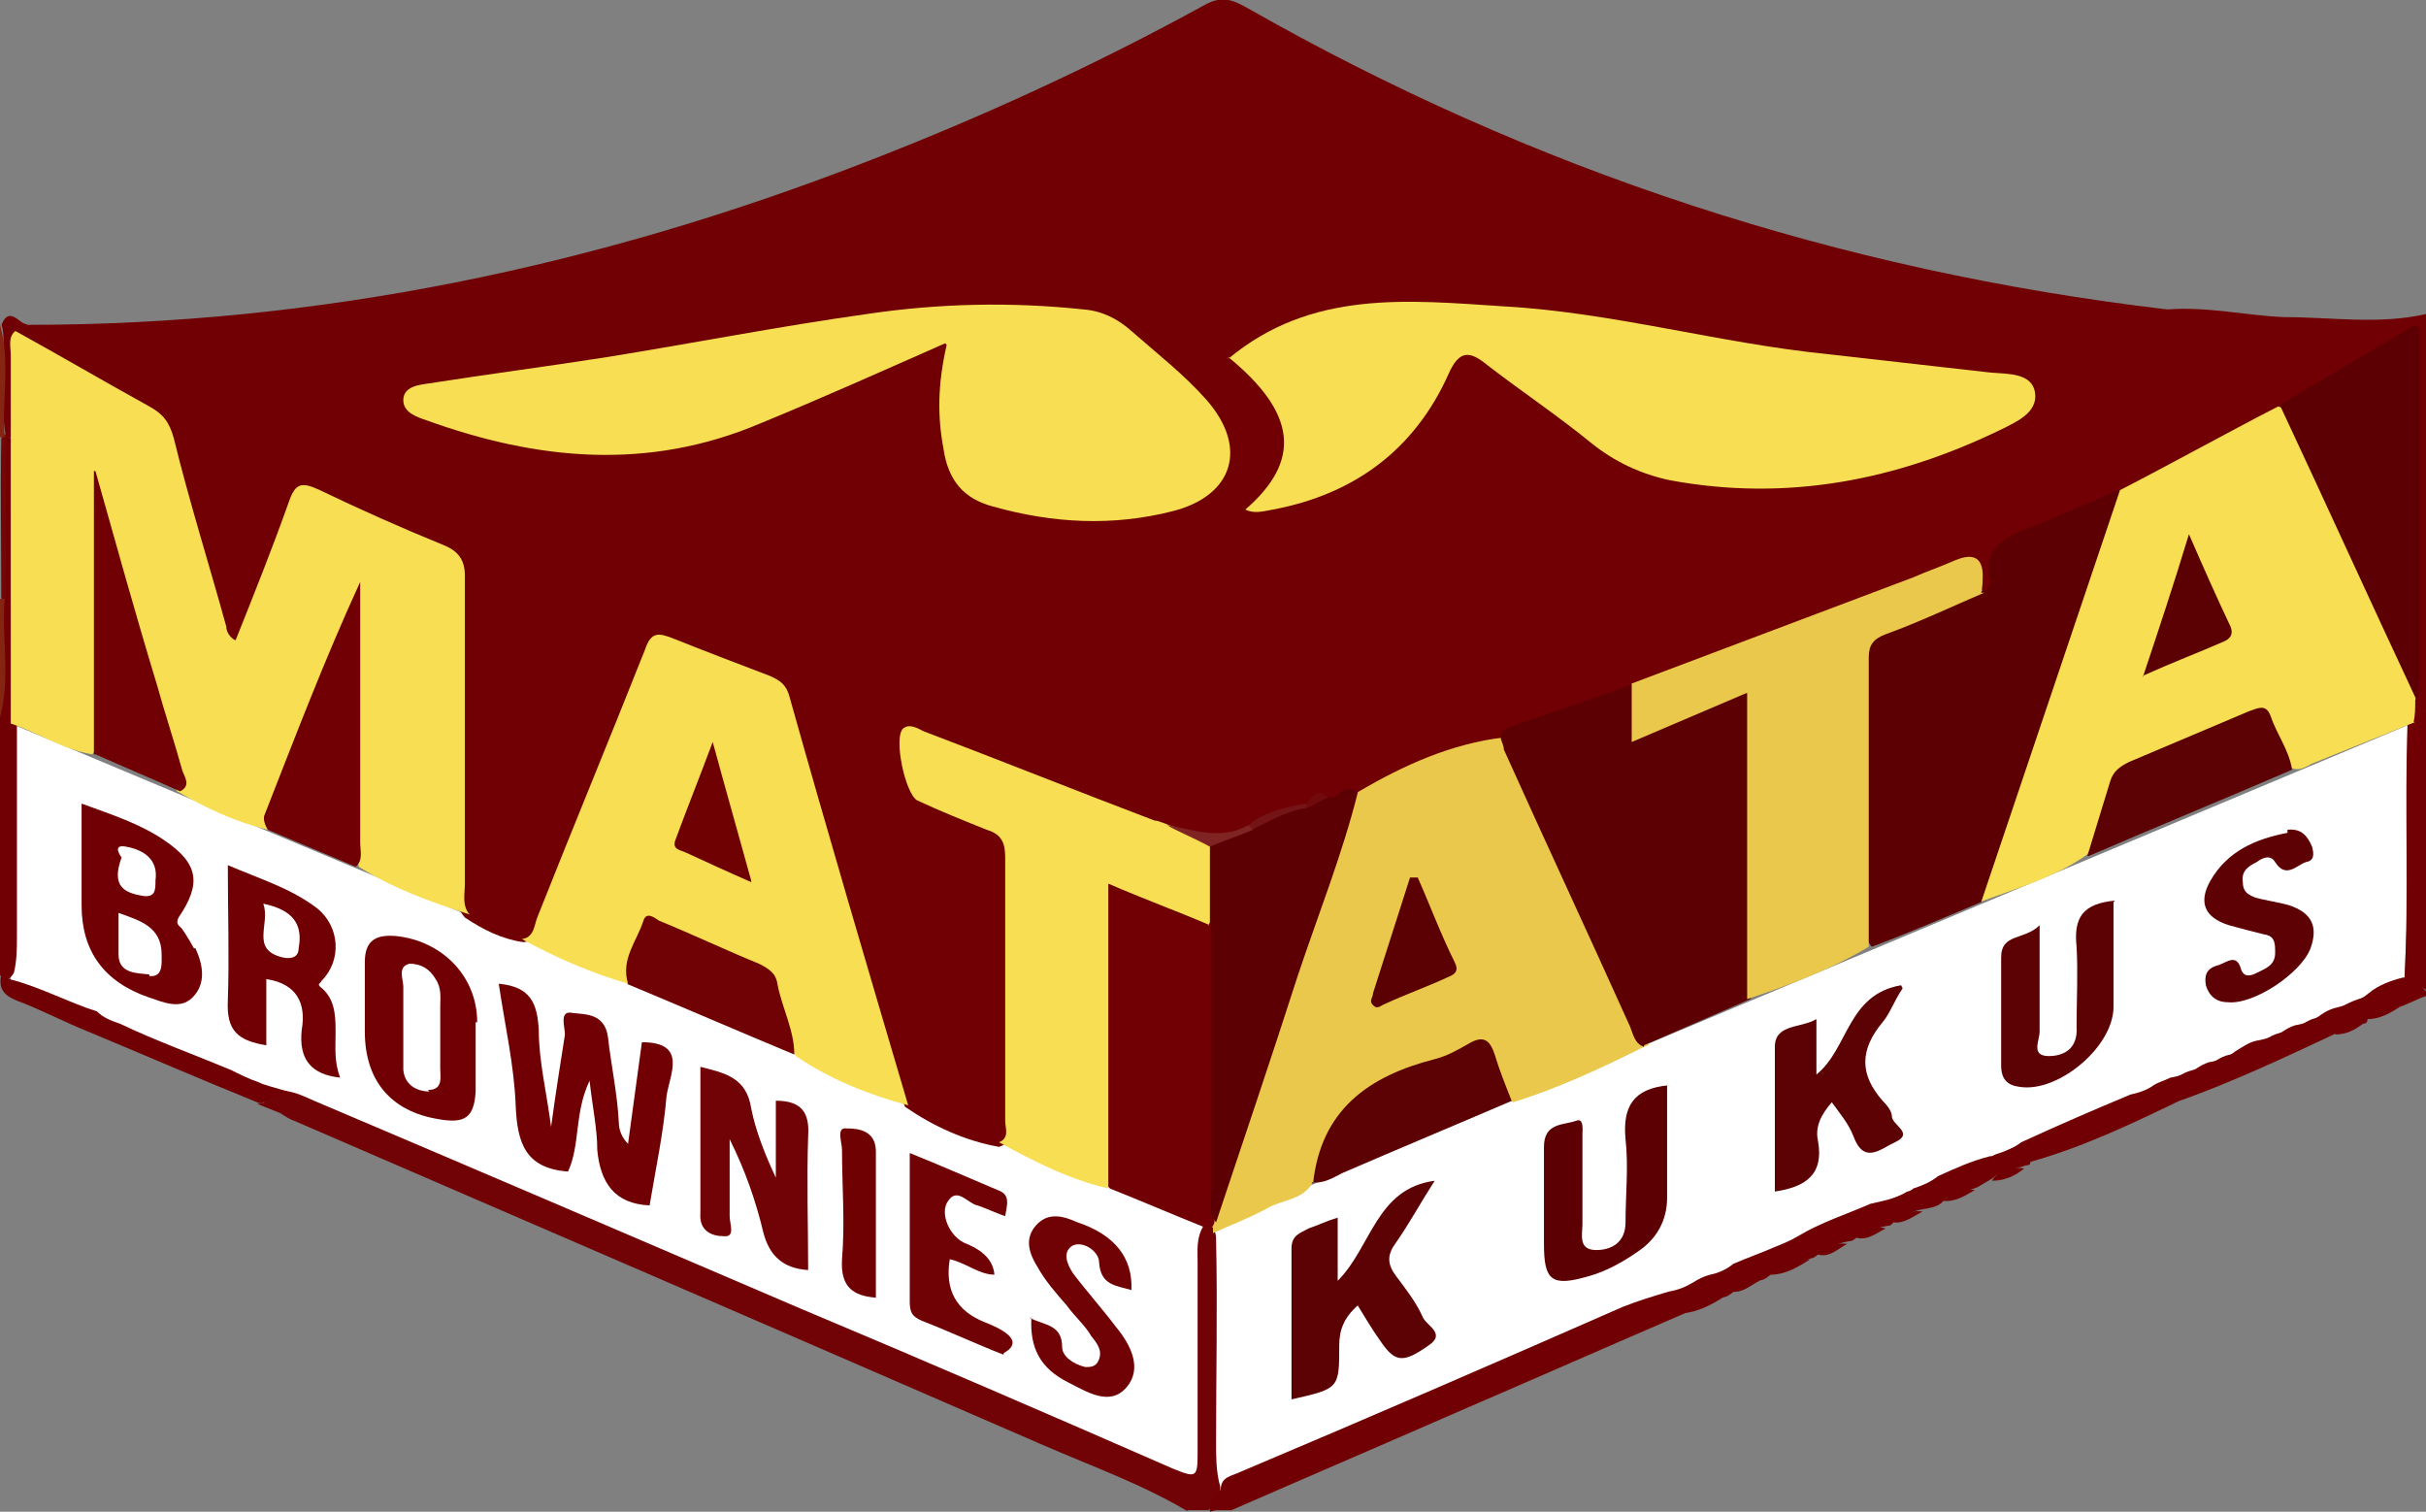<?xml version="1.0" encoding="UTF-8"?>
<svg id="Layer_1" data-name="Layer 1" xmlns="http://www.w3.org/2000/svg" viewBox="0 0 15.76 9.82">
  <rect x="0" y="0" width="15.76" height="9.82" fill="#808080" stroke="none"/>
  <defs>
    <style>
      .cls-1 {
        fill: #700a0d;
      }

      .cls-2 {
        fill: #710306;
      }

      .cls-3 {
        fill: #fff;
      }

      .cls-4 {
        fill: #5c0103;
      }

      .cls-5 {
        fill: #700104;
      }

      .cls-6 {
        fill: #862511;
      }

      .cls-7 {
        fill: #e9c84b;
      }

      .cls-8 {
        fill: #740605;
      }

      .cls-9 {
        fill: #f8de53;
      }

      .cls-10 {
        fill: #7f2323;
      }

      .cls-11 {
        fill: #751417;
      }

      .cls-12 {
        fill: #852411;
      }

      .cls-13 {
        fill: #710205;
      }

      .cls-14 {
        fill: #700103;
      }

      .cls-15 {
        fill: #700003;
      }

      .cls-16 {
        fill: #5c0003;
      }

      .cls-17 {
        fill: #5c0104;
      }

      .cls-18 {
        fill: #5d0104;
      }
    </style>
  </defs>
  <polygon class="cls-3" points=".07 4.7 7.87 7.97 15.69 4.69 15.62 6.37 7.93 9.68 .07 6.37 .07 4.7"/>
  <g>
    <path class="cls-2" d="M7.72,9.82c-.3-.18-.64-.3-.96-.44-1.61-.7-3.23-1.4-4.85-2.1-.03-.01-.06-.03-.09-.05-.03-.03-.1-.03-.11-.09,.01-.03,.04-.04,.06-.05,.1-.02,.18,.02,.27,.06,1.06,.45,2.11,.9,3.16,1.35,.81,.34,1.62,.69,2.42,1.04,.15,.06,.16,.06,.16-.1,0-.41,0-.83,0-1.24,0-.08-.01-.16,.04-.24,.02,0,.04,0,.05,0,.02,.03,.03,.05,.03,.09,.01,.44,0,.88,0,1.32,0,.09,0,.17,.02,.26,.03,.08-.03,.13-.07,.18h-.14Z"/>
    <path class="cls-15" d="M7.86,9.82c-.01-.07,.03-.1,.07-.14,0-.09,.07-.09,.13-.12,.83-.35,1.66-.71,2.48-1.07,.1-.04,.2-.07,.3-.1,.06-.01,.11-.03,.16-.06,.03-.02,.07-.04,.11-.05,.05-.01,.1-.03,.15-.07,.09-.04,.18-.07,.27-.11,.05-.02,.1-.04,.15-.07,.15-.09,.31-.14,.47-.21,.08-.02,.16-.03,.24-.08,.01,0,.03-.01,.04-.02,.06-.02,.11-.04,.16-.08,.11-.05,.22-.1,.34-.13,.09,.01,.17-.07,.26-.02,0,.02,0,.03,0,.05,0,.02,0,.03-.03,.03-.07,.03-.15,.02-.21,.08-.03,.02-.07,.04-.1,.06-.07,.03-.15,.04-.21,.07-.03,.05-.07,.06-.12,.07-.07,.01-.13,.03-.19,.07-.02,.01-.04,.03-.05,.04-.07,.01-.13,.03-.19,.06-.02,.01-.04,.03-.06,.04-.07,.01-.13,.03-.19,.07-.02,.01-.04,.03-.06,.04-.09,.02-.17,.07-.26,.1-.02,.01-.04,.03-.06,.04-.06,.02-.13,.03-.18,.07-.02,.01-.04,.03-.06,.04-.09,.03-.18,.04-.25,.1-.51,.22-1.01,.44-1.52,.66-.48,.21-.97,.42-1.45,.63h-.1Z"/>
    <path class="cls-15" d="M13.17,7.52c-.08,0-.16,.1-.25,.03,0-.03,.02-.04,.04-.05,.06-.02,.12-.04,.17-.08,.24-.11,.47-.21,.71-.31,.05-.01,.11-.03,.15-.06,.03-.02,.07-.03,.11-.05,.06-.01,.12-.03,.17-.06,.03-.02,.05-.03,.08-.04,.06-.01,.12-.03,.17-.07,.05-.03,.09-.06,.14-.07,.06-.01,.12-.03,.17-.06,.03-.02,.05-.03,.08-.04,.06-.01,.12-.03,.17-.07,.03-.02,.05-.03,.08-.04,.08-.02,.16-.04,.23-.1,.06-.05,.14-.08,.22-.1,.02,0,.05,0,.07,0,.04,.01,.05,.06,.08,.09v.03c-.06,.02-.11,.05-.17,.07-.07,.03-.15,.03-.21,.08,0,.02-.01,.03-.03,.03-.06,.01-.11,.05-.18,.05-.35,.15-.71,.29-1.05,.45-.25,.11-.5,.22-.75,.32-.06,.03-.12,.06-.2,.05Z"/>
    <path class="cls-15" d="M15.69,6.36s-.05,0-.07,0c.03-.55,0-1.11,.02-1.66,0-.06,0-.11,.01-.16,.04-.1,.02-.21,.02-.31,0-.6,0-1.21,0-1.81,0-.08,.01-.16-.04-.23-.05-.04-.11-.02-.17-.02-.41,.01-.81-.01-1.21-.07-.06,0-.15,0-.17-.09,.26-.02,.51,.04,.76,.05,.31,0,.61,.05,.92-.02v2.58c-.04,.14-.02,.27-.02,.41,0,.39,0,.77,0,1.16,0,.06,.03,.13-.05,.17Z"/>
    <path class="cls-15" d="M15.69,6.36c.05-.06,.04-.13,.04-.2,0-.46,0-.92,0-1.38,0-.05-.04-.12,.03-.16v1.81s-.06-.04-.07-.08Z"/>
    <path class="cls-15" d="M14.08,2.01c.28,.08,.57,.07,.86,.1,.25,.02,.5,0,.75,.01,0,.04-.02,.07-.05,.08-.28,.13-.52,.34-.8,.48-.35,.19-.71,.37-1.07,.55-.2,.1-.41,.19-.62,.28-.11,.05-.19,.1-.18,.24,0,.05,0,.11-.08,.11q-.09-.2-.31-.11c-.65,.26-1.3,.49-1.95,.74-.29,.1-.59,.2-.87,.32-.32,.1-.63,.21-.92,.35-.07,0-.13,.03-.2,.04-.06-.01-.11,.02-.17,.05-.12,.05-.26,.08-.37,.14-.18,.12-.36,.04-.54,0-.48-.16-.94-.36-1.42-.53-.07-.02-.15-.11-.21,0-.05,.08,0,.26,.09,.31,.13,.07,.26,.12,.4,.18,.11,.05,.16,.12,.16,.24,0,.56,0,1.13,0,1.69,0,.07,0,.14-.09,.17-.22-.04-.42-.13-.61-.26-.11-.25-.17-.52-.24-.78-.17-.59-.35-1.18-.52-1.77-.04-.13-.11-.21-.24-.25-.14-.05-.27-.1-.41-.16-.18-.08-.2-.07-.27,.11-.22,.54-.44,1.08-.65,1.61-.03,.07-.05,.16-.15,.17-.14-.02-.26-.08-.38-.16-.07-.08-.06-.17-.06-.26,0-.6,0-1.2,0-1.8,0-.21-.06-.32-.26-.39-.19-.06-.36-.15-.54-.24-.2-.09-.2-.09-.29,.12-.09,.21-.17,.42-.25,.63-.02,.06-.03,.14-.11,.14-.08,0-.09-.08-.1-.14-.1-.36-.21-.71-.3-1.07-.04-.16-.13-.26-.28-.33-.21-.1-.41-.22-.61-.34-.05-.03-.12-.05-.13-.13,.01-.05,.04-.06,.09-.04,1.89,0,3.7-.38,5.45-1.06,.75-.29,1.49-.63,2.2-1.02,.11-.06,.18-.03,.27,.02,1.86,1.06,3.85,1.71,5.98,1.96Z"/>
    <path class="cls-15" d="M0,6.33c0-.56,0-1.12,0-1.68,.03-.26,0-.51,.01-.77,0-.34-.01-.69,0-1.03,.02-.02,.04-.02,.06,0,.04,.06,.04,.13,.04,.2,0,.54,0,1.09,0,1.63,0,.47,0,.93,0,1.4,0,.08,0,.16-.02,.24-.03,.05-.06,.06-.1,0Z"/>
    <path class="cls-15" d="M0,6.33s.04,.02,.06,.03c.2,.05,.38,.15,.57,.21,.04,.04,.09,.06,.15,.08,.23,.11,.48,.2,.72,.3,.06,.03,.12,.06,.18,.08,.04,.02,.09,.03,.19,.06-.01,.01-.14,.05-.15,.06-.01,.02-.03,.02-.05,.01-.37-.15-.74-.31-1.1-.46-.15-.06-.3-.14-.46-.2-.1-.04-.12-.09-.1-.18Z"/>
    <path class="cls-8" d="M.04,2.84c0,.35,0,.7,0,1.04,0,.02-.02,.02-.03,0,0-.35,0-.7,0-1.05,0,0,.01,0,.02-.01,0,0,.01,0,.02,.01Z"/>
    <path class="cls-15" d="M.06,2.84h-.01s-.01,0-.01,0,0,0,0,0c-.04-.18,0-.36-.02-.54,0-.06,.01-.13-.01-.19,.05-.13,.12,0,.17,0-.03,.01-.05,.03-.08,.04,.03,.18,.02,.36,.02,.54,0,.06,0,.12-.06,.16Z"/>
    <path class="cls-12" d="M0,3.89s.02,0,.03,0c-.02,.26,.04,.51-.03,.77,0-.26,0-.51,0-.77Z"/>
    <path class="cls-6" d="M0,2.11c.07,.24,.01,.49,.03,.73,0,0-.02,0-.03,0,0-.24,0-.49,0-.73Z"/>
    <path class="cls-15" d="M1.67,7.17s.03,0,.05-.01c.04,.01,.08,.02,.1,.07-.05-.02-.1-.04-.15-.06Z"/>
    <path class="cls-15" d="M14.12,7.13s0-.01,0-.01c.34-.16,.68-.31,1.04-.44,.02,.01,.02,.03,0,.04-.32,.15-.64,.3-.97,.42-.03,.01-.06,.02-.08,0Z"/>
    <path class="cls-15" d="M14.12,7.13s.05,0,.08,0c-.33,.16-.66,.32-1.02,.42,0-.01,0-.03,0-.04,.31-.13,.63-.26,.94-.39Z"/>
    <path class="cls-15" d="M10.94,8.53c.06-.1,.16-.1,.25-.1-.08,.05-.16,.09-.25,.1Z"/>
    <path class="cls-15" d="M11.5,8.28c.07-.06,.15-.11,.26-.1-.08,.05-.16,.1-.26,.1Z"/>
    <path class="cls-15" d="M15.38,6.62c.05-.08,.13-.08,.21-.08-.06,.04-.13,.08-.21,.08Z"/>
    <path class="cls-15" d="M12.94,7.67c.05-.08,.13-.09,.21-.08-.06,.05-.13,.08-.21,.08Z"/>
    <path class="cls-15" d="M12.62,7.8c.06-.06,.13-.08,.21-.07-.07,.04-.13,.08-.21,.07Z"/>
    <path class="cls-15" d="M15.17,6.72s0-.03,0-.04c.06,0,.12-.05,.18-.03-.05,.04-.11,.07-.18,.07Z"/>
    <path class="cls-15" d="M12.06,8.04c.05-.06,.12-.08,.19-.06-.06,.03-.12,.08-.19,.06Z"/>
    <path class="cls-15" d="M11.81,8.15c.05-.06,.11-.08,.19-.07-.06,.03-.11,.09-.19,.07Z"/>
    <path class="cls-15" d="M11.25,8.39c.05-.06,.11-.08,.18-.07-.06,.03-.11,.08-.18,.07Z"/>
    <path class="cls-15" d="M12.3,7.94c.05-.06,.12-.08,.19-.07-.06,.03-.12,.08-.19,.07Z"/>
    <path class="cls-7" d="M10.68,6.8c-.28,.14-.56,.27-.85,.36-.08-.05-.1-.14-.13-.22-.04-.1-.09-.13-.2-.09-.21,.09-.43,.19-.64,.27-.1,.04-.13,.12-.16,.21-.05,.12-.04,.27-.17,.35-.07,.12-.2,.11-.3,.17-.11,.06-.24,.11-.35,.16,0-.02,0-.03,0-.05,0-.03,0-.05,0-.08,.28-.87,.58-1.74,.87-2.61,.02-.05,.03-.1,.08-.13,.29-.17,.6-.31,.94-.35,.14,.12,.17,.3,.24,.46,.23,.48,.45,.97,.67,1.46,.01,.03,.02,.05,.03,.08Z"/>
    <path class="cls-15" d="M7.89,7.93s0,.03-.02,.04c-.02,0-.03,0-.05,0-.2-.08-.41-.17-.61-.25-.06-.06-.06-.14-.06-.21,0-.52,0-1.03,0-1.55,0-.25,.05-.28,.28-.18,.16,.07,.33,.11,.46,.24,.03,.05,.03,.11,.03,.17,0,.48,0,.97,0,1.45,0,.1-.04,.19-.03,.29Z"/>
    <path class="cls-15" d="M12.15,7.86c.08-.04,.16-.09,.25-.11-.06,.1-.16,.1-.25,.11Z"/>
    <path class="cls-15" d="M12.4,7.76c.05-.04,.11-.07,.18-.07-.05,.06-.11,.08-.18,.07Z"/>
    <path class="cls-15" d="M11.52,8.14s.09-.07,.15-.06c-.04,.05-.09,.07-.15,.06Z"/>
    <path class="cls-15" d="M11.1,8.32s.1-.06,.16-.06c-.03,.07-.09,.07-.16,.06Z"/>
    <path class="cls-15" d="M10.86,8.42c.05-.02,.1-.04,.15-.06-.03,.07-.09,.08-.15,.06Z"/>
    <path class="cls-15" d="M15.16,6.57c.08-.05,.16-.09,.25-.1-.06,.09-.16,.1-.25,.1Z"/>
    <path class="cls-15" d="M14.91,6.68c.06-.03,.11-.08,.19-.07-.05,.06-.11,.08-.19,.07Z"/>
    <path class="cls-15" d="M14.67,6.78c.06-.03,.11-.08,.18-.07-.05,.06-.11,.08-.18,.07Z"/>
    <path class="cls-15" d="M14.35,6.92c.06-.04,.11-.08,.19-.07-.05,.06-.11,.08-.19,.07Z"/>
    <path class="cls-15" d="M14.1,7.02c.06-.03,.12-.08,.19-.07-.05,.06-.11,.08-.19,.07Z"/>
    <path class="cls-15" d="M12.96,7.52c.06-.03,.11-.08,.18-.07-.05,.06-.11,.08-.18,.07Z"/>
    <path class="cls-15" d="M13.86,7.13s.1-.06,.15-.06c-.03,.07-.09,.07-.15,.06Z"/>
    <path class="cls-9" d="M15.69,4.69c-.22,.09-.45,.18-.67,.27-.04,.02-.08,.05-.13,.03-.07-.07-.09-.16-.14-.24-.05-.09-.1-.12-.2-.07-.23,.1-.46,.2-.68,.29-.08,.04-.12,.1-.15,.18-.05,.13-.07,.28-.16,.4-.21,.15-.46,.22-.7,.31-.04-.04-.01-.09,0-.13,.27-.79,.52-1.58,.8-2.37,.02-.06,.04-.14,.1-.17,.35-.18,.69-.37,1.04-.55,.07,.02,.09,.09,.12,.14,.24,.53,.5,1.06,.74,1.59,.03,.06,.05,.12,.03,.18,0,.05,0,.09-.01,.14Z"/>
    <path class="cls-16" d="M15.7,4.55c-.3-.64-.59-1.28-.89-1.92,.29-.17,.59-.35,.88-.52,.04,.01,.03,.04,.03,.07,0,.76,0,1.53,0,2.29,0,.03-.01,.05-.02,.08Z"/>
    <path class="cls-9" d="M1.74,5.39c-.21-.05-.4-.14-.59-.25-.11-.42-.23-.84-.35-1.26-.07-.25-.16-.49-.18-.75,.04,.53,.01,1.07,.02,1.6,0,.06,0,.12-.04,.17-.19-.03-.35-.14-.53-.2,0-.56,0-1.11,0-1.67,0-.06,0-.13,0-.19,0-.18,0-.35,0-.53,0-.06-.02-.12,.03-.16,.29,.16,.58,.33,.87,.49,.09,.05,.13,.1,.16,.21,.1,.41,.23,.82,.34,1.22,0,.03,.02,.07,.06,.09,.12-.3,.24-.6,.35-.91,.04-.11,.08-.12,.19-.07,.27,.13,.54,.25,.81,.36,.1,.04,.14,.1,.14,.2,0,.67,0,1.34,0,2,0,.07-.02,.14,.03,.2-.25-.08-.5-.17-.72-.31-.04-.31-.01-.63-.02-.94,0-.28-.02-.55,0-.78-.15,.47-.38,.96-.56,1.47Z"/>
    <path class="cls-9" d="M7.98,2.33c.54-.45,1.17-.38,1.79-.34,.71,.04,1.4,.24,2.1,.31,.35,.04,.71,.08,1.06,.12,.11,.01,.27,0,.29,.13,.02,.13-.12,.19-.22,.24-.68,.33-1.39,.47-2.15,.33-.19-.04-.36-.12-.51-.24-.22-.18-.46-.34-.68-.51-.11-.09-.18-.1-.25,.06-.22,.49-.61,.78-1.14,.88-.06,.01-.12,.03-.18,0,.37-.32,.33-.63-.11-.99Z"/>
    <path class="cls-9" d="M6.14,2.23c-.43,.19-.81,.36-1.2,.52-.73,.31-1.45,.24-2.17-.02-.06-.02-.15-.05-.15-.13,0-.09,.1-.1,.17-.11,.38-.06,.77-.11,1.15-.17,.56-.09,1.12-.2,1.69-.28,.47-.07,.94-.08,1.41-.03,.12,.01,.22,.06,.31,.14,.17,.15,.34,.28,.49,.45,.27,.31,.17,.62-.22,.72-.39,.1-.78,.08-1.17-.03-.19-.05-.29-.17-.32-.37-.04-.21-.04-.42,.02-.68Z"/>
    <path class="cls-9" d="M4.08,6.39c-.24-.07-.47-.17-.69-.29,.08-.01,.08-.09,.1-.14,.23-.58,.47-1.16,.7-1.74,.04-.12,.09-.11,.19-.07,.2,.08,.41,.16,.62,.24,.07,.03,.11,.06,.13,.14,.25,.89,.51,1.77,.77,2.65-.26-.07-.51-.17-.73-.32-.08-.12-.09-.26-.13-.39-.03-.08-.07-.14-.15-.18-.17-.07-.34-.14-.51-.22-.12-.06-.18-.02-.22,.1-.02,.08-.04,.16-.08,.23Z"/>
    <path class="cls-16" d="M10.68,6.8c-.06-.02-.07-.08-.09-.13-.27-.6-.55-1.2-.82-1.8,0-.02-.01-.04-.02-.07,0-.03,.01-.06,.04-.07,.28-.1,.55-.19,.83-.29,.08,.08,.03,.19,.07,.29,.17-.05,.32-.13,.48-.2,.18-.07,.24-.04,.24,.15,0,.55,0,1.1,0,1.66,0,.05,0,.1-.04,.15-.23,.1-.46,.2-.69,.3Z"/>
    <path class="cls-16" d="M13.77,3.19c-.3,.89-.6,1.78-.9,2.67-.24,.1-.47,.2-.71,.29-.05-.06-.05-.13-.05-.2,0-.53,0-1.06,0-1.59,0-.17,.06-.29,.23-.34,.19-.06,.34-.2,.55-.18,.03-.02,.04-.04,.04-.07-.05-.19,.07-.27,.22-.33,.21-.08,.41-.17,.62-.26Z"/>
    <path class="cls-7" d="M12.89,3.85c-.21,.09-.42,.19-.64,.27-.08,.03-.11,.07-.11,.15,0,.63,0,1.25,0,1.88-.25,.15-.52,.25-.79,.34,0-.66,0-1.31,0-1.99-.26,.11-.49,.21-.75,.32v-.38c.61-.23,1.22-.46,1.83-.69,.09-.04,.18-.07,.27-.11q.19-.08,.18,.12s0,.06-.01,.09Z"/>
    <path class="cls-9" d="M7.86,6.01c-.21-.09-.43-.17-.66-.27,0,.67,0,1.32,0,1.98-.26-.06-.49-.18-.71-.3,.07-.03,.04-.09,.04-.14,0-.57,0-1.14,0-1.71,0-.09-.02-.15-.12-.18-.15-.06-.3-.12-.45-.19-.08-.04-.16-.42-.09-.47,.04-.03,.09,0,.13,.02,.5,.19,1,.39,1.5,.58,.02,0,.04,.01,.07,.02,.11,.05,.25,.04,.32,.17,.02,.16,.06,.33-.04,.49Z"/>
    <path class="cls-16" d="M7.86,6.01c0-.17,0-.35,0-.52,.08-.07,.18-.09,.27-.13,.11-.05,.22-.1,.35-.13,.05-.01,.09-.08,.16-.05,.06,0,.1-.1,.18-.03-.1,.4-.26,.8-.39,1.19-.17,.53-.35,1.06-.53,1.6-.05-.06-.03-.12-.03-.18,0-.58,0-1.16,0-1.74Z"/>
    <path class="cls-10" d="M8.14,5.39c-.09,.04-.19,.07-.28,.11-.09-.05-.19-.09-.28-.14,.18,.03,.35,.1,.53,0,.04-.01,.04,0,.03,.03Z"/>
    <path class="cls-11" d="M8.14,5.39s-.02-.02-.03-.03c.11-.09,.25-.12,.38-.14,.01,0,.01,.02,0,.02,0,0,0,.01-.01,.01-.13,.02-.24,.09-.35,.14Z"/>
    <path class="cls-1" d="M8.49,5.25s0-.02,0-.03c.04-.06,.07-.1,.14-.04-.05,.02-.09,.05-.14,.07Z"/>
    <path class="cls-15" d="M1.51,7c.07,0,.12,.02,.17,.07-.07,0-.12-.02-.17-.07Z"/>
    <path class="cls-15" d="M.63,6.61c.05,0,.1,.02,.14,.07-.06,0-.11,0-.14-.07Z"/>
    <path class="cls-17" d="M8.39,9.08c0-.33,0-.65,0-.97,0-.09,.06-.1,.11-.13,.06-.02,.12-.05,.19-.07v.41c.22-.22,.25-.6,.63-.65-.09,.14-.16,.27-.25,.4-.06,.08-.06,.14,0,.22,.06,.08,.13,.17,.17,.26,.02,.06,.16,.11,.04,.19-.17,.12-.22,.11-.32-.04-.05-.07-.09-.14-.14-.22-.09,.08-.12,.16-.12,.26,0,.28,0,.28-.31,.35Z"/>
    <path class="cls-17" d="M13.56,5.56c.05-.16,.1-.33,.15-.49,.02-.06,.06-.09,.12-.12,.26-.11,.52-.22,.78-.33,.06-.02,.11-.05,.14,.03,.04,.12,.12,.22,.14,.35-.44,.19-.88,.37-1.32,.56Z"/>
    <path class="cls-16" d="M10.83,7.05c0,.24,0,.49,0,.73,0,.15-.07,.27-.19,.35-.1,.07-.21,.13-.32,.16-.24,.07-.29,.03-.29-.21,0-.21,0-.42,0-.63,0-.16,.13-.14,.21-.17,.05-.02,.04,.06,.04,.09,0,.19,0,.38,0,.58,0,.07-.03,.17,.09,.17,.1,0,.19-.05,.19-.18,0-.18,.02-.36,0-.54-.02-.21,.05-.33,.28-.35Z"/>
    <path class="cls-17" d="M12.36,6.42c-.06,.09-.08,.16-.13,.22-.15,.18-.15,.34,0,.51,.03,.03,.06,.07,.06,.1,0,.06,.15,.11,.02,.17-.09,.04-.2,.15-.27-.04-.03-.08-.09-.15-.14-.22-.07,.08-.11,.16-.09,.25,.04,.22-.08,.3-.28,.33,0-.31,0-.62,0-.94,0-.15,.17-.12,.27-.18v.36c.21-.17,.2-.52,.55-.58Z"/>
    <path class="cls-17" d="M8.53,7.69c.05-.48,.36-.7,.79-.81,.08-.02,.15-.06,.22-.1,.1-.06,.14-.02,.17,.07,.03,.1,.07,.2,.11,.3-.37,.16-.73,.31-1.1,.47-.06,.03-.12,.07-.2,.06Z"/>
    <path class="cls-17" d="M13.73,5.86c0,.23,0,.46,0,.68,0,.26-.36,.56-.61,.52-.08-.01-.12-.05-.12-.14,0-.23,0-.46,0-.7,0-.16,.15-.11,.25-.21,0,.26,0,.47,0,.69,0,.06-.06,.16,.06,.16,.1,0,.19-.05,.18-.19,0-.17,.01-.35,0-.52-.02-.19,.04-.28,.25-.3Z"/>
    <path class="cls-18" d="M14.86,5.39c.09-.01,.13,.04,.16,.11,.01,.04,.02,.09-.04,.1-.06,.02-.13,.11-.2,0-.03-.05-.08-.03-.12,0-.06,.03-.1,.06-.09,.13,0,.06,.03,.08,.08,.1,.07,.02,.15,.03,.22,.05,.15,.05,.19,.14,.14,.28-.06,.16-.37,.37-.54,.35-.07,0-.12-.04-.14-.11-.01-.06,0-.11,.08-.13,.06-.02,.12-.08,.15,.03,.02,.05,.06,.04,.1,.02,.06-.03,.12-.05,.12-.13,0-.06,0-.11-.07-.12-.08-.02-.16-.04-.23-.06-.16-.05-.2-.15-.12-.29,.11-.19,.29-.27,.5-.31Z"/>
    <path class="cls-15" d="M4.08,7.43c.03-.22,.06-.44,.09-.66,.3,0,.18,.21,.16,.35-.02,.24-.07,.47-.11,.71-.23-.01-.32-.15-.34-.36,0-.14-.03-.27-.05-.45-.1,.21-.06,.42-.14,.59-.28-.02-.33-.19-.34-.43-.01-.26-.07-.52-.11-.79,.21,.02,.25,.13,.26,.3,0,.2,.05,.4,.08,.63,.03-.22,.06-.41,.09-.6,0-.05-.04-.16,.05-.14,.08,.01,.21,0,.23,.16,.02,.18,.06,.36,.07,.55,0,.05,.02,.1,.06,.14Z"/>
    <path class="cls-15" d="M1.74,5.39s-.04-.06-.02-.1c.2-.51,.39-1.01,.62-1.51,0,.32,0,.64,0,.96,0,.24,0,.49,0,.73,0,.06,.02,.12-.03,.16-.19-.08-.38-.16-.57-.24Z"/>
    <path class="cls-15" d="M.61,4.9c0-.61,0-1.23,0-1.84,0,0,0,0,.01,0,.13,.46,.26,.93,.4,1.39,.05,.18,.11,.36,.16,.54,.01,.05,.07,.11-.01,.15-.18-.08-.37-.16-.55-.24Z"/>
    <path class="cls-13" d="M5.25,8.25c-.16-.01-.25-.09-.29-.24-.05-.21-.12-.41-.22-.61,0,.17,0,.33,0,.5,0,.05,.04,.14-.04,.13-.07,0-.16-.03-.15-.15,0-.31,0-.63,0-.95,.16,.04,.3,.07,.33,.27,.03,.15,.09,.3,.16,.45v-.5c.17,0,.22,.08,.21,.23-.01,.29,0,.58,0,.87Z"/>
    <path class="cls-5" d="M4.08,6.39c-.05-.16,.06-.28,.1-.41,.02-.06,.07-.02,.1,0,.22,.09,.43,.19,.65,.28,.06,.03,.11,.06,.12,.13,.03,.16,.11,.3,.11,.46-.36-.15-.73-.31-1.09-.46Z"/>
    <path class="cls-5" d="M6.69,8.56c.09,.05,.21,.04,.21,.19,0,.06,.07,.11,.15,.13,.03,0,.06,0,.08-.03,.04-.07,0-.12-.04-.17-.04-.07-.11-.13-.16-.2-.07-.08-.14-.16-.19-.25-.05-.08-.09-.18-.01-.27,.08-.09,.18-.06,.27-.02,.24,.08,.36,.23,.35,.44-.1-.03-.2-.03-.21-.18,0-.07-.1-.14-.17-.11-.07,.04-.04,.12,0,.18,.09,.12,.19,.23,.28,.35,.1,.12,.17,.27,.07,.39-.11,.13-.26,.03-.38-.03-.18-.09-.25-.22-.24-.42Z"/>
    <path class="cls-5" d="M6.52,8.8c-.18-.07-.35-.15-.53-.22-.07-.03-.08-.06-.08-.13,0-.31,0-.63,0-.96,.2,.08,.38,.16,.57,.24,.09,.03,.06,.1,.05,.17-.06-.02-.12-.05-.18-.07-.06-.01-.13-.12-.19-.03-.06,.08,.01,.24,.12,.28q.17,.07,.18,.2c-.1,0-.19-.08-.29-.1q-.05,.3,.23,.41t.12,.2Z"/>
    <path class="cls-14" d="M5.7,8.43c-.17-.01-.24-.08-.23-.25,.02-.24,0-.47,0-.71,0-.05-.04-.15,.03-.14,.07,0,.19,.01,.19,.15,0,.32,0,.64,0,.95Z"/>
    <path class="cls-4" d="M9.21,5.7c.08,.18,.15,.37,.24,.55,.03,.06,0,.08-.05,.1-.13,.06-.27,.11-.4,.17-.03,.01-.05,.04-.08,.01-.03-.03,0-.05,0-.08,.08-.25,.16-.5,.24-.75,.01,0,.03,0,.04,0Z"/>
    <path class="cls-4" d="M13.92,4.4c.11-.33,.2-.6,.3-.93,.1,.23,.18,.41,.27,.6,.02,.05,0,.08-.05,.1-.16,.07-.32,.13-.52,.22Z"/>
    <path class="cls-14" d="M4.88,5.73c-.16-.07-.29-.13-.42-.19-.04-.02-.1-.02-.07-.09,.07-.19,.15-.39,.24-.63,.09,.33,.17,.61,.25,.9Z"/>
    <path class="cls-15" d="M1.26,6.16s-.05-.09-.08-.13c-.02-.02-.04-.03-.02-.07,.15-.22,.13-.35-.09-.5-.16-.11-.35-.17-.54-.24v.66q0,.45,.44,.6c.09,.03,.2,.08,.28,0,.09-.09,.07-.21,.02-.32Zm-.44-.66c.11,.02,.21,.08,.19,.22,0,.06,0,.11-.08,.1-.12-.02-.21-.06-.14-.25,0,0-.07-.09,.03-.07Zm.15,.83c-.07-.01-.2,0-.2-.13,0-.08,0-.17,0-.27,.14,.05,.28,.09,.28,.27,0,.06,.01,.15-.08,.14Z"/>
    <path class="cls-15" d="M2.18,6.69c0-.11-.01-.21-.1-.28-.02-.02,0-.02,.01-.04,.13-.13,.12-.35-.03-.47-.17-.13-.37-.19-.58-.28,0,.31,.01,.59,0,.88-.01,.2,.07,.26,.25,.29v-.43c.2,.03,.26,.16,.23,.33-.02,.19,.06,.29,.25,.31-.04-.1-.03-.2-.03-.29Zm-.24-.53c0,.06-.05,.07-.1,.06-.22-.05-.08-.22-.13-.35,.19,.04,.26,.13,.23,.29Z"/>
    <path class="cls-15" d="M3.1,6.64c0-.3-.23-.53-.53-.56-.13-.01-.2,.03-.2,.17,0,.09,0,.19,0,.28,0,.06,0,.12,0,.17,0,.32,.17,.52,.48,.57,.17,.03,.23-.01,.24-.18,0-.15,0-.3,0-.45Zm-.31,.45c-.08,0-.16-.04-.17-.14,0-.1,0-.21,0-.31,0-.08,0-.15,0-.23,0-.05-.04-.13,.04-.15,.07,0,.13,.03,.17,.1,.04,.06,.03,.12,.03,.18,0,.13,0,.27,0,.4,0,.06,.02,.14-.08,.14Z"/>
  </g>
</svg>